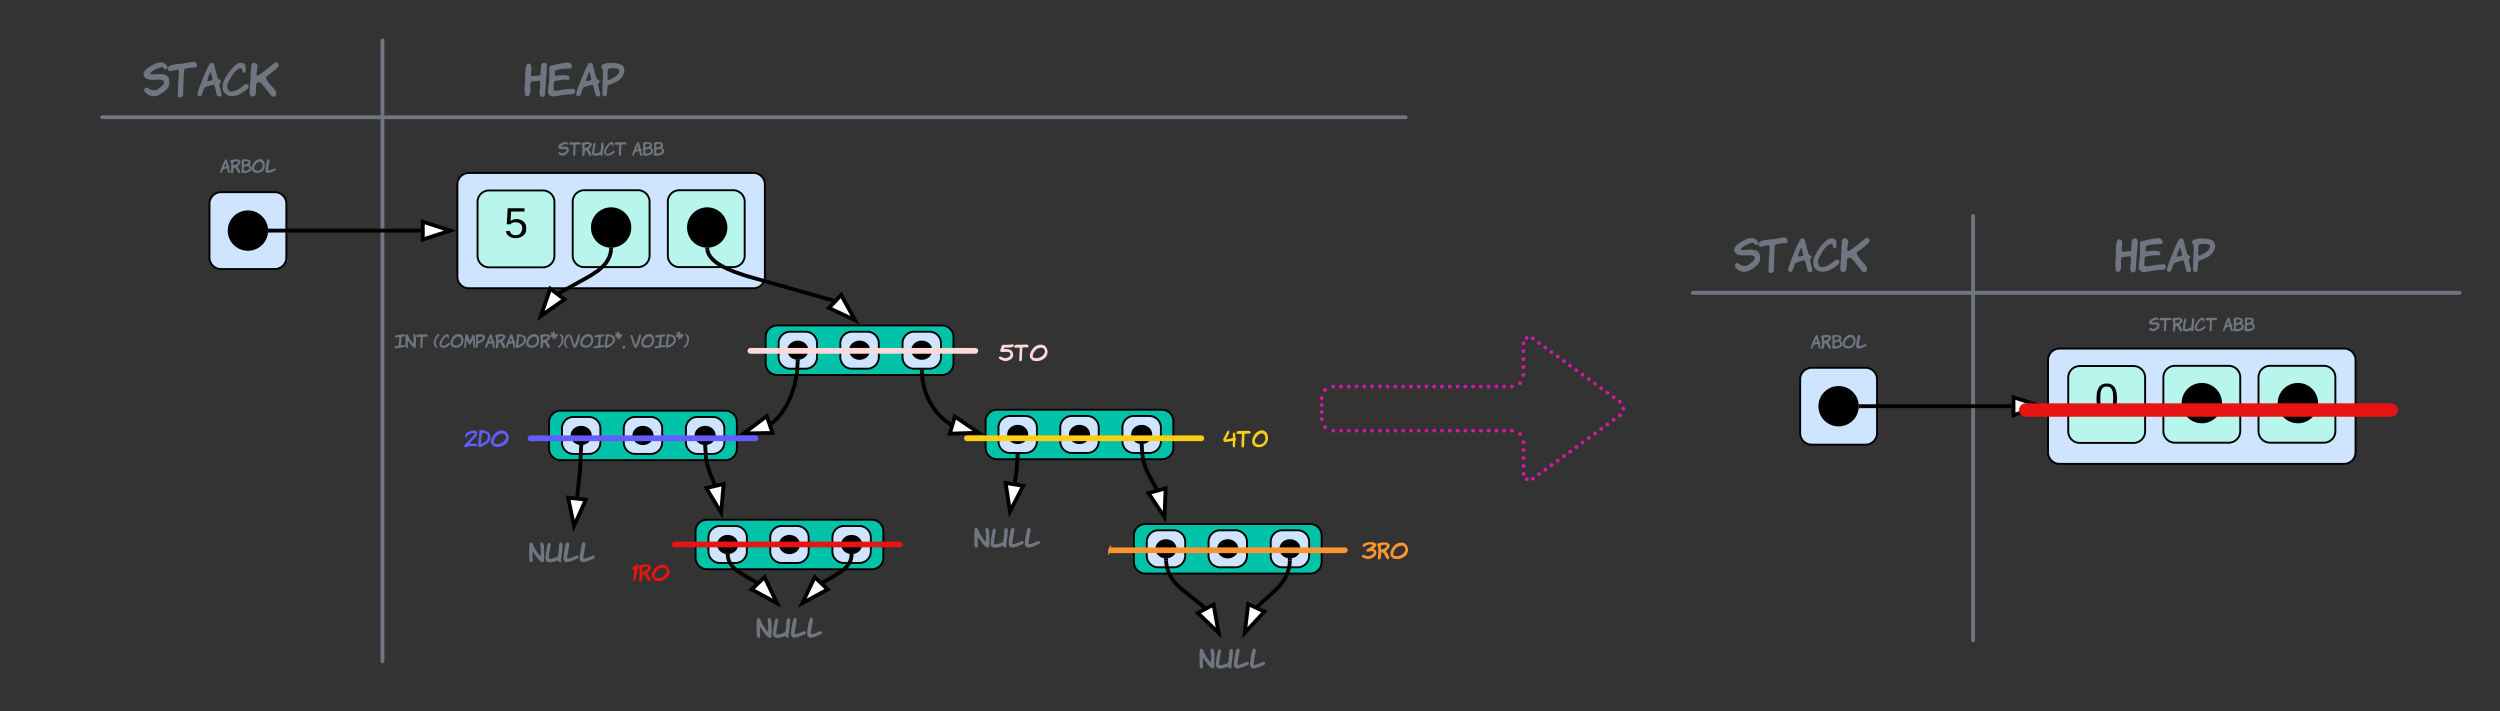 <svg xmlns="http://www.w3.org/2000/svg" xmlns:xlink="http://www.w3.org/1999/xlink" xmlns:lucid="lucid" width="1300.89" height="370.19"><rect width="100%" height="100%" fill="#333333" stroke="none"/><g transform="translate(-673.375 -87.163)" lucid:page-tab-id="0_0"><path d="M693.38 113.16a6 6 0 0 1 6-6h168a6 6 0 0 1 6 6v28a6 6 0 0 1-6 6h-168a6 6 0 0 1-6-6z" fill="none"/><use xlink:href="#a" transform="matrix(1,0,0,1,693.375,107.163) translate(54.633 30.244)"/><path d="M882.38 113.16a6 6 0 0 1 6-6h168a6 6 0 0 1 6 6v28a6 6 0 0 1-6 6h-168a6 6 0 0 1-6-6z" fill="none"/><use xlink:href="#b" transform="matrix(1,0,0,1,882.375,107.163) translate(63.8 30.244)"/><path d="M872.38 107.66a.5.5 0 0 1 .5.5v323.1a.5.5 0 0 1-.5.5.5.5 0 0 1-.5-.5v-323.1a.5.5 0 0 1 .5-.5z" stroke="#6f7681" fill="none"/><path d="M726.05 148.16a.5.5 0 0 1 .5-.5h678.25a.5.5 0 0 1 .5.5.5.5 0 0 1-.5.5H726.55a.5.5 0 0 1-.5-.5z" stroke="#6f7681" fill="none"/><path d="M782.38 193.16a6 6 0 0 1 6-6h28a6 6 0 0 1 6 6v28a6 6 0 0 1-6 6h-28a6 6 0 0 1-6-6z" stroke="#000" fill="#cfe4ff"/><path d="M812.38 207.16c0 5.53-4.48 10-10 10-5.53 0-10-4.47-10-10 0-5.52 4.47-10 10-10 5.52 0 10 4.48 10 10z" stroke="#000"/><path d="M742.38 164.16a6 6 0 0 1 6-6h108a6 6 0 0 1 6 6v18a6 6 0 0 1-6 6h-108a6 6 0 0 1-6-6z" fill="none"/><use xlink:href="#c" transform="matrix(1,0,0,1,742.375,158.163) translate(45.484 19.098)"/><path d="M911.38 183.16a6 6 0 0 1 6-6h148a6 6 0 0 1 6 6v48a6 6 0 0 1-6 6h-148a6 6 0 0 1-6-6z" stroke="#000" fill="#cfe4ff"/><path d="M921.87 192.27a6 6 0 0 1 6-6h28a6 6 0 0 1 6 6v28a6 6 0 0 1-6 6h-28a6 6 0 0 1-6-6z" stroke="#000" fill="#b8f5ed"/><use xlink:href="#d" transform="matrix(1,0,0,1,926.869,191.269) translate(8.827 19.653)"/><path d="M971.38 192.15a6 6 0 0 1 6-6h28a6 6 0 0 1 6 6v28a6 6 0 0 1-6 6h-28a6 6 0 0 1-6-6zM1020.88 192.15a6 6 0 0 1 6-6h28a6 6 0 0 1 6 6v28a6 6 0 0 1-6 6h-28a6 6 0 0 1-6-6z" stroke="#000" fill="#b8f5ed"/><path d="M1001.38 205.55c0 5.53-4.48 10-10 10-5.53 0-10-4.47-10-10 0-5.52 4.47-10 10-10 5.52 0 10 4.48 10 10zM1051.38 205.55c0 5.53-4.48 10-10 10-5.53 0-10-4.47-10-10 0-5.52 4.47-10 10-10 5.52 0 10 4.48 10 10z" stroke="#000"/><path d="M813.88 207.16h78.5" stroke="#000" stroke-width="2" stroke-linejoin="round" fill="none"/><path d="M813.9 208.16h-1.15l.13-1-.13-1h1.16z" stroke="#000" stroke-width=".05"/><path d="M907.64 207.16l-14.27 4.64v-9.27z" stroke="#000" stroke-width="2" fill="#fff"/><path d="M931.38 155.16a6 6 0 0 1 6-6h108a6 6 0 0 1 6 6v18a6 6 0 0 1-6 6h-108a6 6 0 0 1-6-6z" fill="none"/><use xlink:href="#e" transform="matrix(1,0,0,1,931.375,149.163) translate(32.471 19.098)"/><use xlink:href="#f" transform="matrix(1,0,0,1,931.375,149.163) translate(70.88 19.098)"/><path d="M991.3 217.06l-.04.73-.3 1.6-.52 1.5-.75 1.54-1.06 1.6-1.53 1.73-2.35 2.1-4.37 2.9-17 9.43" stroke="#000" stroke-width="2" stroke-linejoin="round" fill="none"/><path d="M992.3 217.15l-2-.13.08-1.1 1 .14 1-.13z" stroke="#000" stroke-width=".05"/><path d="M954.82 251.57l4.88-14.18 7.4 5.57z" stroke="#000" stroke-width="2" fill="#fff"/><path d="M1041.44 217.06l.07.38.1.45.14.44.16.45.2.46.25.47.3.5.34.5.42.56.52.57.63.63.8.7 1 .77 1.3.87 1.73 1 2.4 1.22 3.58 1.52 6 2.1 45.27 12.82 1.27.54" stroke="#000" stroke-width="2" stroke-linejoin="round" fill="none"/><path d="M1041.38 216.06l1-.13.03 1.12-2 .06-.03-1.17z" stroke="#000" stroke-width=".05"/><path d="M1118.3 253.8l-13.57-6.4 6.36-6.74z" stroke="#000" stroke-width="2" fill="#fff"/><path d="M847.3 260.16a6 6 0 0 1 6-6h203.08a6 6 0 0 1 6 6v7.25a6 6 0 0 1-6 6H853.3a6 6 0 0 1-6-6z" fill="none"/><use xlink:href="#g" transform="matrix(1,0,0,1,847.297,254.158) translate(31.293 14.098)"/><use xlink:href="#h" transform="matrix(1,0,0,1,847.297,254.158) translate(51.667 14.098)"/><use xlink:href="#i" transform="matrix(1,0,0,1,847.297,254.158) translate(154.102 14.098)"/><path d="M1071.8 262.52a6 6 0 0 1 6-6h85.72a6 6 0 0 1 6 6v13.76a6 6 0 0 1-6 6h-85.72a6 6 0 0 1-6-6z" stroke="#000" fill="#00c2a8"/><path d="M1078.52 265.78a6 6 0 0 1 6-6h8a6 6 0 0 1 6 6v7.25a6 6 0 0 1-6 6h-8a6 6 0 0 1-6-6z" stroke="#000" fill="#cfe4ff"/><path d="M1093.52 269.4c0 2.5-2.24 4.5-5 4.5s-5-2-5-4.5c0-2.48 2.24-4.5 5-4.5s5 2.02 5 4.5z" stroke="#000"/><path d="M1143.02 265.78a6 6 0 0 1 6-6h8a6 6 0 0 1 6 6v7.25a6 6 0 0 1-6 6h-8a6 6 0 0 1-6-6z" stroke="#000" fill="#cfe4ff"/><path d="M1158.02 269.4c0 2.5-2.24 4.5-5 4.5s-5-2-5-4.5c0-2.48 2.24-4.5 5-4.5s5 2.02 5 4.5z" stroke="#000"/><path d="M1110.66 265.78a6 6 0 0 1 6-6h8a6 6 0 0 1 6 6v7.25a6 6 0 0 1-6 6h-8a6 6 0 0 1-6-6z" stroke="#000" fill="#cfe4ff"/><path d="M1125.66 269.4c0 2.5-2.24 4.5-5 4.5s-5-2-5-4.5c0-2.48 2.24-4.5 5-4.5s5 2.02 5 4.5z" stroke="#000"/><path d="M959.1 306.87a6 6 0 0 1 6-6h85.7a6 6 0 0 1 6 6v13.75a6 6 0 0 1-6 6h-85.7a6 6 0 0 1-6-6z" stroke="#000" fill="#00c2a8"/><path d="M965.8 310.12a6 6 0 0 1 6-6h8a6 6 0 0 1 6 6v7.25a6 6 0 0 1-6 6h-8a6 6 0 0 1-6-6z" stroke="#000" fill="#cfe4ff"/><path d="M980.8 313.75c0 2.48-2.23 4.5-5 4.5-2.76 0-5-2.02-5-4.5 0-2.5 2.24-4.5 5-4.5 2.77 0 5 2 5 4.5z" stroke="#000"/><path d="M1030.3 310.12a6 6 0 0 1 6-6h8a6 6 0 0 1 6 6v7.25a6 6 0 0 1-6 6h-8a6 6 0 0 1-6-6z" stroke="#000" fill="#cfe4ff"/><path d="M1045.3 313.75c0 2.48-2.23 4.5-5 4.5-2.75 0-5-2.02-5-4.5 0-2.5 2.25-4.5 5-4.5 2.77 0 5 2 5 4.5z" stroke="#000"/><path d="M1017.95 310.12a6 6 0 0 0-6-6h-8a6 6 0 0 0-6 6v7.25a6 6 0 0 0 6 6h8a6 6 0 0 0 6-6z" stroke="#000" fill="#cfe4ff"/><path d="M1012.95 313.75c0 2.48-2.24 4.5-5 4.5-2.77 0-5-2.02-5-4.5 0-2.5 2.23-4.5 5-4.5 2.76 0 5 2 5 4.5z" stroke="#000"/><path d="M1186.23 306.37a6 6 0 0 1 6-6h85.7a6 6 0 0 1 6 6v13.75a6 6 0 0 1-6 6h-85.7a6 6 0 0 1-6-6z" stroke="#000" fill="#00c2a8"/><path d="M1192.94 309.62a6 6 0 0 1 6-6h8a6 6 0 0 1 6 6v7.25a6 6 0 0 1-6 6h-8a6 6 0 0 1-6-6z" stroke="#000" fill="#cfe4ff"/><path d="M1207.94 313.24c0 2.5-2.23 4.5-5 4.5-2.76 0-5-2-5-4.5 0-2.48 2.24-4.5 5-4.5 2.77 0 5 2.02 5 4.5z" stroke="#000"/><path d="M1257.45 309.62a6 6 0 0 1 6-6h8a6 6 0 0 1 6 6v7.25a6 6 0 0 1-6 6h-8a6 6 0 0 1-6-6z" stroke="#000" fill="#cfe4ff"/><path d="M1272.45 313.24c0 2.5-2.24 4.5-5 4.5s-5-2-5-4.5c0-2.48 2.24-4.5 5-4.5s5 2.02 5 4.5z" stroke="#000"/><path d="M1225.1 309.62a6 6 0 0 1 6-6h8a6 6 0 0 1 6 6v7.25a6 6 0 0 1-6 6h-8a6 6 0 0 1-6-6z" stroke="#000" fill="#cfe4ff"/><path d="M1240.1 313.24c0 2.5-2.25 4.5-5 4.5-2.77 0-5-2-5-4.5 0-2.48 2.23-4.5 5-4.5 2.75 0 5 2.02 5 4.5z" stroke="#000"/><path d="M1263.4 365.86a6 6 0 0 1 6-6h85.7a6 6 0 0 1 6 6v13.76a6 6 0 0 1-6 6h-85.7a6 6 0 0 1-6-6z" stroke="#000" fill="#00c2a8"/><path d="M1270.1 369.1a6 6 0 0 1 6-6h8a6 6 0 0 1 6 6v7.27a6 6 0 0 1-6 6h-8a6 6 0 0 1-6-6z" stroke="#000" fill="#cfe4ff"/><path d="M1285.1 372.74c0 2.48-2.23 4.5-5 4.5-2.75 0-5-2.02-5-4.5s2.25-4.5 5-4.5c2.77 0 5 2.02 5 4.5z" stroke="#000"/><path d="M1334.6 369.1a6 6 0 0 1 6-6h8a6 6 0 0 1 6 6v7.27a6 6 0 0 1-6 6h-8a6 6 0 0 1-6-6z" stroke="#000" fill="#cfe4ff"/><path d="M1349.6 372.74c0 2.48-2.22 4.5-5 4.5-2.75 0-5-2.02-5-4.5s2.25-4.5 5-4.5c2.78 0 5 2.02 5 4.5z" stroke="#000"/><path d="M1302.25 369.1a6 6 0 0 1 6-6h8a6 6 0 0 1 6 6v7.27a6 6 0 0 1-6 6h-8a6 6 0 0 1-6-6z" stroke="#000" fill="#cfe4ff"/><path d="M1317.25 372.74c0 2.48-2.24 4.5-5 4.5s-5-2.02-5-4.5 2.24-4.5 5-4.5 5 2.02 5 4.5z" stroke="#000"/><path d="M1035.3 363.6a6 6 0 0 1 6-6h85.72a6 6 0 0 1 6 6v13.77a6 6 0 0 1-6 6h-85.7a6 6 0 0 1-6-6z" stroke="#000" fill="#00c2a8"/><path d="M1042.02 366.87a6 6 0 0 1 6-6h8a6 6 0 0 1 6 6v7.25a6 6 0 0 1-6 6h-8a6 6 0 0 1-6-6z" stroke="#000" fill="#cfe4ff"/><path d="M1057.02 370.5c0 2.48-2.24 4.5-5 4.5s-5-2.02-5-4.5c0-2.5 2.24-4.5 5-4.5s5 2 5 4.5z" stroke="#000"/><path d="M1106.53 366.87a6 6 0 0 1 6-6h8a6 6 0 0 1 6 6v7.25a6 6 0 0 1-6 6h-8a6 6 0 0 1-6-6z" stroke="#000" fill="#cfe4ff"/><path d="M1121.53 370.5c0 2.48-2.24 4.5-5 4.5s-5-2.02-5-4.5c0-2.5 2.24-4.5 5-4.5s5 2 5 4.5z" stroke="#000"/><path d="M1074.17 366.87a6 6 0 0 1 6-6h8a6 6 0 0 1 6 6v7.25a6 6 0 0 1-6 6h-8a6 6 0 0 1-6-6z" stroke="#000" fill="#cfe4ff"/><path d="M1089.17 370.5c0 2.48-2.24 4.5-5 4.5-2.77 0-5-2.02-5-4.5 0-2.5 2.23-4.5 5-4.5 2.76 0 5 2 5 4.5z" stroke="#000"/><path d="M1088.45 275.4l-.37 5.82-1.22 6.36-1.84 5.62-2.26 4.75-2.52 3.93-2.68 3.2-2.8 2.57-.28.2" stroke="#000" stroke-width="2" stroke-linejoin="round" fill="none"/><path d="M1088.48 274.4l1.05-.14-.08 1.23-2-.13.08-1.24z" stroke="#000" stroke-width=".05"/><path d="M1060.37 312.7l12-9 3 8.76z" stroke="#000" stroke-width="2" fill="#fff"/><path d="M1040.37 319.74l.32 5.34.9 4.58 1.52 4.48 2.1 5.13" stroke="#000" stroke-width="2" stroke-linejoin="round" fill="none"/><path d="M1040.27 318.75l1.03-.15.07 1.1-2 .13-.08-1.37z" stroke="#000" stroke-width=".05"/><path d="M1048.62 353.96l-7.73-12.85 9.02-2.08z" stroke="#000" stroke-width="2" fill="#fff"/><path d="M1267.5 319.24l.25 4.13.7 3.92 1.1 3.42 1.66 3.67 4.08 7.4" stroke="#000" stroke-width="2" stroke-linejoin="round" fill="none"/><path d="M1267.4 318.25l1.04-.15.07 1.1-2 .13-.07-1.37z" stroke="#000" stroke-width=".05"/><path d="M1279.3 356.24l-8.3-12.5 8.94-2.5z" stroke="#000" stroke-width="2" fill="#fff"/><path d="M1294.6 425.35a6 6 0 0 1 6-6h28a6 6 0 0 1 6 6v6a6 6 0 0 1-6 6h-28a6 6 0 0 1-6-6z" fill="none"/><use xlink:href="#j" transform="matrix(1,0,0,1,1294.614,419.354) translate(2.713 15.72)"/><path d="M1064.17 409.37a6 6 0 0 1 6-6h28a6 6 0 0 1 6 6v6a6 6 0 0 1-6 6h-28a6 6 0 0 1-6-6z" fill="none"/><use xlink:href="#j" transform="matrix(1,0,0,1,1064.166,403.373) translate(2.713 15.72)"/><path d="M1177.45 362.5a6 6 0 0 1 6-6h28a6 6 0 0 1 6 6v6a6 6 0 0 1-6 6h-28a6 6 0 0 1-6-6z" fill="none"/><use xlink:href="#j" transform="matrix(1,0,0,1,1177.451,356.488) translate(2.713 15.72)"/><path d="M945.8 370.04a6 6 0 0 1 6-6h28a6 6 0 0 1 6 6v6a6 6 0 0 1-6 6h-28a6 6 0 0 1-6-6z" fill="none"/><use xlink:href="#j" transform="matrix(1,0,0,1,945.803,364.042) translate(2.713 15.72)"/><path d="M975.75 319.74l-.6 12.72-1.43 13.2" stroke="#000" stroke-width="2" stroke-linejoin="round" fill="none"/><path d="M975.77 318.75l1.04-.15-.05 1.22-2-.1.07-1.25z" stroke="#000" stroke-width=".05"/><path d="M972.08 360.82L969 346.14l9.22 1z" stroke="#000" stroke-width="2" fill="#fff"/><path d="M1202.88 324.37l-.56 8.27-.92 5.6" stroke="#000" stroke-width="2" stroke-linejoin="round" fill="none"/><path d="M1203.87 324.46l-2-.13.07-.96h2z" stroke="#000" stroke-width=".05"/><path d="M1198.92 353.3l-2.25-14.83 9.14 1.5z" stroke="#000" stroke-width="2" fill="#fff"/><path d="M1280.17 378.74l.08 1.5.4 2.2.63 2.03.88 1.96 1.2 2 1.68 2.15 2.64 2.64 12.97 10.5" stroke="#000" stroke-width="2" stroke-linejoin="round" fill="none"/><path d="M1280.07 377.74l1.03-.15.07 1.1-2 .12-.08-1.37z" stroke="#000" stroke-width=".05"/><path d="M1307.5 416.5l-10.82-10.38 8.17-4.38z" stroke="#000" stroke-width="2" fill="#fff"/><path d="M1344.56 378.74l-.1 1.87-.46 2.48-.7 2.25-.96 2.16-1.32 2.18-1.92 2.46-3.55 3.52-8.28 7.47" stroke="#000" stroke-width="2" stroke-linejoin="round" fill="none"/><path d="M1344.58 377.74l1.04-.15-.07 1.22-2-.12.08-1.24z" stroke="#000" stroke-width=".05"/><path d="M1321.1 416.42l1.8-14.9 8.42 3.9z" stroke="#000" stroke-width="2" fill="#fff"/><path d="M1052.1 376.5l.08.74.43 1.57.76 1.56 1.22 1.67 2.12 2 5.24 3.34 5.95 3.34" stroke="#000" stroke-width="2" stroke-linejoin="round" fill="none"/><path d="M1052 375.5l1-.15.1 1.08-1.98.17-.13-1.4z" stroke="#000" stroke-width=".05"/><path d="M1077.67 401.02l-13.18-7.15 6.72-6.38z" stroke="#000" stroke-width="2" fill="#fff"/><path d="M1116.44 376.5l-.06.74-.44 1.57-.75 1.56-1.22 1.67-2.13 2-5.24 3.34-5.94 3.34" stroke="#000" stroke-width="2" stroke-linejoin="round" fill="none"/><path d="M1116.5 375.5l1.05-.15-.1 1.25-2-.17.1-1.2z" stroke="#000" stroke-width=".05"/><path d="M1090.88 401.02l6.45-13.53 6.73 6.37z" stroke="#000" stroke-width="2" fill="#fff"/><path d="M1153.1 280.53l.33 4.48 1.15 5.13 1.84 4.72 2.44 4.27 2.97 3.78 3.44 3.24 2.93 2.03" stroke="#000" stroke-width="2" stroke-linejoin="round" fill="none"/><path d="M1154.1 280.48l-2 .15-.08-1.1h2z" stroke="#000" stroke-width=".05"/><path d="M1182.62 312.35l-15 .48 2.6-8.9z" stroke="#000" stroke-width="2" fill="#fff"/><path d="M1023.77 370.5a.75.75 0 0 1 .75-.76h117a.75.75 0 0 1 .75.75.75.75 0 0 1-.75.74h-117a.75.75 0 0 1-.75-.75z" stroke="#e81313" stroke-width="1.5" fill="none"/><path d="M1250.75 373.5a.75.75 0 0 1 .75-.76h121.6a.75.75 0 0 1 .76.75.75.75 0 0 1-.75.74h-121.6a.75.75 0 0 1-.75-.75z" stroke="#fc9432" stroke-width="1.5" fill="none"/><path d="M948.7 315.22a.75.75 0 0 1 .75-.75h117a.75.75 0 0 1 .75.75.75.75 0 0 1-.75.75h-117a.75.75 0 0 1-.75-.75z" stroke="#635dff" stroke-width="1.5" fill="none"/><path d="M1175.84 315.22a.75.75 0 0 1 .75-.75h121.9a.75.75 0 0 1 .75.75.75.75 0 0 1-.75.75h-121.9a.75.75 0 0 1-.76-.75z" stroke="#fcce14" stroke-width="1.5" fill="none"/><path d="M1063.13 269.72a.75.75 0 0 1 .74-.75h117a.75.75 0 0 1 .76.75.75.75 0 0 1-.76.75h-117a.75.75 0 0 1-.74-.75z" stroke="#ffd9d9" stroke-width="1.5" fill="none"/><path d="M907.08 310.7a6 6 0 0 1 6-6h26.72a6 6 0 0 1 6 6v7a6 6 0 0 1-6 6h-26.72a6 6 0 0 1-6-6z" fill="none"/><use xlink:href="#k" transform="matrix(1,0,0,1,907.079,304.692) translate(7.761 15.122)"/><path d="M992.65 380.5a6 6 0 0 1 6-6h26.73a6 6 0 0 1 6 6v7a6 6 0 0 1-6 6h-26.73a6 6 0 0 1-6-6z" fill="none"/><use xlink:href="#l" transform="matrix(1,0,0,1,992.651,374.488) translate(9.672 15.122)"/><path d="M1374.6 369.03a6 6 0 0 1 6-6h26.74a6 6 0 0 1 6 6v7a6 6 0 0 1-6 6h-26.73a6 6 0 0 1-6-6z" fill="none"/><use xlink:href="#m" transform="matrix(1,0,0,1,1374.614,363.034) translate(7.278 15.122)"/><path d="M1302.25 310.9a6 6 0 0 1 6-6h26.72a6 6 0 0 1 6 6v7.02a6 6 0 0 1-6 6h-26.72a6 6 0 0 1-6-6z" fill="none"/><use xlink:href="#n" transform="matrix(1,0,0,1,1302.25,304.908) translate(7.6 15.122)"/><path d="M1186.36 266.02a6 6 0 0 1 6-6h26.73a6 6 0 0 1 6 6v7a6 6 0 0 1-6 6h-26.74a6 6 0 0 1-6-6z" fill="none"/><use xlink:href="#o" transform="matrix(1,0,0,1,1186.363,260.024) translate(6.611 15.122)"/><path d="M1361.1 294.3a6 6 0 0 1 6-6h93a6 6 0 0 0 6-6v-16.52a3.06 3.06 0 0 1 4.86-2.47l45.3 32.95a4.36 4.36 0 0 1 0 7.06l-45.3 32.95a3.06 3.06 0 0 1-4.85-2.47v-16.53a6 6 0 0 0-6-6h-93a6 6 0 0 1-6-6z" fill-opacity="0"/><path d="M1362.1 294.3c0 .55-.44 1-1 1-.54 0-1-.45-1-1s.46-1 1-1c.56 0 1 .45 1 1zm1.76-4.24c0 .55-.44 1-1 1-.55 0-1-.45-1-1s.45-1 1-1c.56 0 1 .45 1 1zm4.25-1.76c0 .55-.44 1-1 1-.54 0-1-.45-1-1s.46-1 1-1c.56 0 1 .45 1 1zm4.05 0c0 .55-.45 1-1 1s-1-.45-1-1 .45-1 1-1 1 .45 1 1zm4.04 0c0 .55-.45 1-1 1-.56 0-1-.45-1-1s.44-1 1-1c.55 0 1 .45 1 1zm4.04 0c0 .55-.45 1-1 1-.56 0-1-.45-1-1s.44-1 1-1c.55 0 1 .45 1 1zm4.04 0c0 .55-.45 1-1 1s-1-.45-1-1 .45-1 1-1 1 .45 1 1zm4.04 0c0 .55-.44 1-1 1-.55 0-1-.45-1-1s.45-1 1-1c.56 0 1 .45 1 1zm4.05 0c0 .55-.45 1-1 1s-1-.45-1-1 .45-1 1-1 1 .45 1 1zm4.04 0c0 .55-.44 1-1 1-.54 0-1-.45-1-1s.46-1 1-1c.56 0 1 .45 1 1zm4.05 0c0 .55-.44 1-1 1-.55 0-1-.45-1-1s.45-1 1-1c.56 0 1 .45 1 1zm4.05 0c0 .55-.45 1-1 1s-1-.45-1-1 .45-1 1-1 1 .45 1 1zm4.04 0c0 .55-.45 1-1 1s-1-.45-1-1 .45-1 1-1 1 .45 1 1zm4.05 0c0 .55-.46 1-1 1-.57 0-1-.45-1-1s.43-1 1-1c.54 0 1 .45 1 1zm4.03 0c0 .55-.45 1-1 1s-1-.45-1-1 .45-1 1-1 1 .45 1 1zm4.04 0c0 .55-.45 1-1 1s-1-.45-1-1 .45-1 1-1 1 .45 1 1zm4.05 0c0 .55-.45 1-1 1-.56 0-1-.45-1-1s.44-1 1-1c.55 0 1 .45 1 1zm4.04 0c0 .55-.45 1-1 1s-1-.45-1-1 .45-1 1-1 1 .45 1 1zm4.04 0c0 .55-.44 1-1 1-.55 0-1-.45-1-1s.45-1 1-1c.56 0 1 .45 1 1zm4.05 0c0 .55-.45 1-1 1-.56 0-1-.45-1-1s.44-1 1-1c.55 0 1 .45 1 1zm4.04 0c0 .55-.46 1-1 1-.56 0-1-.45-1-1s.44-1 1-1c.54 0 1 .45 1 1zm4.03 0c0 .55-.45 1-1 1s-1-.45-1-1 .45-1 1-1 1 .45 1 1zm4.05 0c0 .55-.45 1-1 1-.56 0-1-.45-1-1s.44-1 1-1c.55 0 1 .45 1 1zm4.04 0c0 .55-.45 1-1 1s-1-.45-1-1 .45-1 1-1 1 .45 1 1zm4.04 0c0 .55-.44 1-1 1-.55 0-1-.45-1-1s.45-1 1-1c.56 0 1 .45 1 1zm4.05 0c0 .55-.44 1-1 1-.54 0-1-.45-1-1s.46-1 1-1c.56 0 1 .45 1 1zm4.25-1.76c0 .56-.45 1-1 1s-1-.44-1-1c0-.55.45-1 1-1s1 .45 1 1zm1.76-4.24c0 .55-.44 1-1 1-.54 0-1-.45-1-1s.46-1 1-1c.56 0 1 .45 1 1zm0-4.13c0 .55-.44 1-1 1-.54 0-1-.45-1-1s.46-1 1-1c.56 0 1 .45 1 1zm0-4.13c0 .55-.44 1-1 1-.54 0-1-.45-1-1s.46-1 1-1c.56 0 1 .45 1 1zm0-4.13c0 .56-.44 1-1 1-.54 0-1-.44-1-1 0-.54.46-1 1-1 .56 0 1 .46 1 1zm0-4.12c0 .55-.44 1-1 1-.54 0-1-.45-1-1 0-.56.46-1 1-1 .56 0 1 .44 1 1zm1.68-2.73c0 .56-.45 1-1 1-.56 0-1-.44-1-1 0-.55.44-1 1-1 .55 0 1 .45 1 1zm3.18.25c0 .56-.45 1-1 1s-1-.44-1-1c0-.55.45-1 1-1s1 .45 1 1zm3.23 2.36c0 .55-.45 1-1 1-.56 0-1-.45-1-1s.44-1 1-1c.55 0 1 .45 1 1zm3.23 2.35c0 .56-.45 1-1 1s-1-.44-1-1c0-.54.45-1 1-1s1 .46 1 1zm3.24 2.36c0 .56-.45 1-1 1-.56 0-1-.44-1-1 0-.55.44-1 1-1 .55 0 1 .45 1 1zm3.23 2.36c0 .55-.45 1-1 1s-1-.45-1-1c0-.56.45-1 1-1s1 .44 1 1zm3.24 2.35c0 .55-.45 1-1 1-.56 0-1-.45-1-1s.44-1 1-1c.55 0 1 .45 1 1zm3.23 2.35c0 .56-.45 1-1 1s-1-.44-1-1c0-.55.45-1 1-1s1 .45 1 1zm3.24 2.36c0 .55-.44 1-1 1-.54 0-1-.45-1-1 0-.56.46-1 1-1 .56 0 1 .44 1 1zm3.24 2.35c0 .55-.44 1-1 1-.55 0-1-.45-1-1s.45-1 1-1c.56 0 1 .45 1 1zm3.24 2.35c0 .56-.45 1-1 1s-1-.44-1-1c0-.55.45-1 1-1s1 .45 1 1zm3.23 2.35c0 .56-.43 1-1 1-.54 0-1-.44-1-1 0-.55.46-1 1-1 .57 0 1 .45 1 1zm3.25 2.36c0 .54-.45 1-1 1s-1-.46-1-1c0-.56.45-1 1-1s1 .44 1 1zm3.23 2.34c0 .55-.44 1-1 1-.55 0-1-.45-1-1s.45-1 1-1c.56 0 1 .45 1 1zm3.24 2.35c0 .55-.45 1-1 1s-1-.45-1-1c0-.56.45-1 1-1s1 .44 1 1zm3.24 2.35c0 .55-.45 1-1 1-.56 0-1-.45-1-1 0-.56.44-1 1-1 .55 0 1 .44 1 1zm1.8 3.53c0 .55-.46 1-1 1-.56 0-1-.45-1-1 0-.56.44-1 1-1 .54 0 1 .44 1 1zm-1.8 3.53c0 .56-.45 1-1 1-.56 0-1-.44-1-1 0-.55.44-1 1-1 .55 0 1 .45 1 1zm-3.24 2.36c0 .55-.45 1-1 1s-1-.45-1-1 .45-1 1-1 1 .45 1 1zm-3.24 2.35c0 .56-.44 1-1 1-.55 0-1-.44-1-1 0-.54.45-1 1-1 .56 0 1 .46 1 1zm-3.23 2.36c0 .56-.45 1-1 1s-1-.44-1-1c0-.55.45-1 1-1s1 .45 1 1zm-3.24 2.36c0 .55-.43 1-1 1-.54 0-1-.45-1-1 0-.56.46-1 1-1 .57 0 1 .44 1 1zm-3.22 2.35c0 .55-.45 1-1 1s-1-.45-1-1 .45-1 1-1 1 .45 1 1zm-3.24 2.35c0 .56-.44 1-1 1-.55 0-1-.44-1-1 0-.55.45-1 1-1 .56 0 1 .45 1 1zm-3.23 2.36c0 .55-.44 1-1 1-.54 0-1-.45-1-1 0-.56.46-1 1-1 .56 0 1 .44 1 1zm-3.23 2.35c0 .55-.45 1-1 1s-1-.45-1-1 .45-1 1-1 1 .45 1 1zm-3.23 2.35c0 .56-.45 1-1 1-.56 0-1-.44-1-1 0-.55.44-1 1-1 .55 0 1 .45 1 1zm-3.24 2.35c0 .56-.45 1-1 1s-1-.44-1-1c0-.55.45-1 1-1s1 .45 1 1zm-3.23 2.36c0 .54-.45 1-1 1-.56 0-1-.46-1-1 0-.56.44-1 1-1 .55 0 1 .44 1 1zm-3.24 2.34c0 .55-.45 1-1 1s-1-.45-1-1 .45-1 1-1 1 .45 1 1zm-3.24 2.35c0 .55-.45 1-1 1-.56 0-1-.45-1-1 0-.56.44-1 1-1 .55 0 1 .44 1 1zm-3.24 2.35c0 .55-.45 1-1 1s-1-.45-1-1c0-.56.45-1 1-1s1 .44 1 1zm-3.18.25c0 .55-.45 1-1 1-.56 0-1-.45-1-1s.44-1 1-1c.55 0 1 .45 1 1zm-1.67-2.72c0 .55-.44 1-1 1-.54 0-1-.45-1-1 0-.56.46-1 1-1 .56 0 1 .44 1 1zm0-4.13c0 .55-.44 1-1 1-.54 0-1-.45-1-1 0-.56.46-1 1-1 .56 0 1 .44 1 1zm0-4.14c0 .57-.44 1-1 1-.54 0-1-.43-1-1 0-.54.46-1 1-1 .56 0 1 .46 1 1zm0-4.12c0 .55-.44 1-1 1-.54 0-1-.45-1-1s.46-1 1-1c.56 0 1 .45 1 1zm0-4.13c0 .55-.44 1-1 1-.54 0-1-.45-1-1s.46-1 1-1c.56 0 1 .45 1 1zm-1.75-4.24c0 .56-.45 1-1 1s-1-.44-1-1c0-.54.45-1 1-1s1 .46 1 1zm-4.24-1.75c0 .55-.44 1-1 1-.54 0-1-.45-1-1s.46-1 1-1c.56 0 1 .45 1 1zm-4.04 0c0 .55-.44 1-1 1-.55 0-1-.45-1-1s.45-1 1-1c.56 0 1 .45 1 1zm-4.04 0c0 .55-.45 1-1 1s-1-.45-1-1 .45-1 1-1 1 .45 1 1zm-4.04 0c0 .55-.45 1-1 1-.56 0-1-.45-1-1s.44-1 1-1c.55 0 1 .45 1 1zm-4.05 0c0 .55-.45 1-1 1s-1-.45-1-1 .45-1 1-1 1 .45 1 1zm-4.04 0c0 .55-.46 1-1 1-.56 0-1-.45-1-1s.44-1 1-1c.54 0 1 .45 1 1zm-4.05 0c0 .55-.45 1-1 1-.56 0-1-.45-1-1s.44-1 1-1c.55 0 1 .45 1 1zm-4.05 0c0 .55-.44 1-1 1-.55 0-1-.45-1-1s.45-1 1-1c.56 0 1 .45 1 1zm-4.04 0c0 .55-.45 1-1 1s-1-.45-1-1 .45-1 1-1 1 .45 1 1zm-4.04 0c0 .55-.45 1-1 1-.56 0-1-.45-1-1s.44-1 1-1c.55 0 1 .45 1 1zm-4.05 0c0 .55-.45 1-1 1s-1-.45-1-1 .45-1 1-1 1 .45 1 1zm-4.04 0c0 .55-.45 1-1 1s-1-.45-1-1 .45-1 1-1 1 .45 1 1zm-4.05 0c0 .55-.44 1-1 1-.55 0-1-.45-1-1s.45-1 1-1c.56 0 1 .45 1 1zm-4.04 0c0 .55-.45 1-1 1s-1-.45-1-1 .45-1 1-1 1 .45 1 1zm-4.04 0c0 .55-.45 1-1 1s-1-.45-1-1 .45-1 1-1 1 .45 1 1zm-4.05 0c0 .55-.44 1-1 1-.55 0-1-.45-1-1s.45-1 1-1c.56 0 1 .45 1 1zm-4.04 0c0 .55-.44 1-1 1-.54 0-1-.45-1-1s.46-1 1-1c.56 0 1 .45 1 1zm-4.03 0c0 .55-.45 1-1 1s-1-.45-1-1 .45-1 1-1 1 .45 1 1zm-4.05 0c0 .55-.44 1-1 1-.55 0-1-.45-1-1s.45-1 1-1c.56 0 1 .45 1 1zm-4.04 0c0 .55-.45 1-1 1s-1-.45-1-1 .45-1 1-1 1 .45 1 1zm-4.04 0c0 .55-.45 1-1 1-.56 0-1-.45-1-1s.44-1 1-1c.55 0 1 .45 1 1zm-4.05 0c0 .55-.45 1-1 1-.56 0-1-.45-1-1s.44-1 1-1c.55 0 1 .45 1 1zm-4.05 0c0 .55-.45 1-1 1s-1-.45-1-1 .45-1 1-1 1 .45 1 1zm-4.04 0c0 .55-.44 1-1 1-.54 0-1-.45-1-1s.46-1 1-1c.56 0 1 .45 1 1zm-4.24-1.76c0 .55-.44 1-1 1-.55 0-1-.45-1-1 0-.56.45-1 1-1 .56 0 1 .44 1 1zm-1.75-4.25c0 .55-.44 1-1 1-.54 0-1-.45-1-1s.46-1 1-1c.56 0 1 .45 1 1zm0-3.65c0 .55-.44 1-1 1-.54 0-1-.45-1-1s.46-1 1-1c.56 0 1 .45 1 1zm0-3.65c0 .55-.44 1-1 1-.54 0-1-.45-1-1s.46-1 1-1c.56 0 1 .45 1 1z" fill="#d916a8"/><path d="M1521.1 204.53a6 6 0 0 1 6-6h168a6 6 0 0 1 6 6v28a6 6 0 0 1-6 6h-168a6 6 0 0 1-6-6z" fill="none"/><use xlink:href="#a" transform="matrix(1,0,0,1,1521.107,198.535) translate(54.633 30.244)"/><path d="M1710.1 204.53a6 6 0 0 1 6-6h168a6 6 0 0 1 6 6v28a6 6 0 0 1-6 6h-168a6 6 0 0 1-6-6z" fill="none"/><use xlink:href="#b" transform="matrix(1,0,0,1,1710.107,198.535) translate(63.8 30.244)"/><path d="M1700.1 199.03a.5.5 0 0 1 .5.5v220.84a.5.5 0 0 1-.5.5.5.5 0 0 1-.5-.5V199.53a.5.5 0 0 1 .5-.5z" stroke="#6f7681" fill="none"/><path d="M1553.8 239.53a.5.5 0 0 1 .5-.5h398.96a.5.5 0 0 1 .5.5.5.5 0 0 1-.5.5H1554.3a.5.5 0 0 1-.5-.5z" stroke="#6f7681" fill="none"/><path d="M1610.1 284.54a6 6 0 0 1 6-6h28a6 6 0 0 1 6 6v28a6 6 0 0 1-6 6h-28a6 6 0 0 1-6-6z" stroke="#000" fill="#cfe4ff"/><path d="M1640.1 298.54c0 5.52-4.47 10-10 10-5.52 0-10-4.48-10-10 0-5.53 4.48-10 10-10 5.53 0 10 4.47 10 10z" stroke="#000"/><path d="M1570.1 255.53a6 6 0 0 1 6-6h108a6 6 0 0 1 6 6v18a6 6 0 0 1-6 6h-108a6 6 0 0 1-6-6z" fill="none"/><use xlink:href="#c" transform="matrix(1,0,0,1,1570.107,249.535) translate(45.484 19.098)"/><path d="M1739.1 274.54a6 6 0 0 1 6-6h148a6 6 0 0 1 6 6v48a6 6 0 0 1-6 6h-148a6 6 0 0 1-6-6z" stroke="#000" fill="#cfe4ff"/><path d="M1749.6 283.64a6 6 0 0 1 6-6h28a6 6 0 0 1 6 6v28a6 6 0 0 1-6 6h-28a6 6 0 0 1-6-6z" stroke="#000" fill="#b8f5ed"/><use xlink:href="#p" transform="matrix(1,0,0,1,1754.6,282.642) translate(8.827 19.653)"/><path d="M1799.1 283.52a6 6 0 0 1 6-6h28a6 6 0 0 1 6 6v28a6 6 0 0 1-6 6h-28a6 6 0 0 1-6-6zM1848.6 283.52a6 6 0 0 1 6-6h28a6 6 0 0 1 6 6v28a6 6 0 0 1-6 6h-28a6 6 0 0 1-6-6z" stroke="#000" fill="#b8f5ed"/><path d="M1829.1 296.93c0 5.52-4.47 10-10 10-5.52 0-10-4.48-10-10 0-5.53 4.48-10 10-10 5.53 0 10 4.47 10 10zM1879.1 296.93c0 5.52-4.47 10-10 10-5.52 0-10-4.48-10-10 0-5.53 4.48-10 10-10 5.53 0 10 4.47 10 10z" stroke="#000"/><path d="M1641.6 298.54h78.5" stroke="#000" stroke-width="2" stroke-linejoin="round" fill="none"/><path d="M1641.64 299.54h-1.16l.13-1-.12-1h1.16z" stroke="#000" stroke-width=".05"/><path d="M1735.37 298.54l-14.26 4.63v-9.27z" stroke="#000" stroke-width="2" fill="#fff"/><path d="M1759.1 246.53a6 6 0 0 1 6-6h108a6 6 0 0 1 6 6v18a6 6 0 0 1-6 6h-108a6 6 0 0 1-6-6z" fill="none"/><g><use xlink:href="#e" transform="matrix(1,0,0,1,1759.107,240.535) translate(32.471 19.098)"/><use xlink:href="#f" transform="matrix(1,0,0,1,1759.107,240.535) translate(70.88 19.098)"/></g><path d="M1725.75 300.54a1.75 1.75 0 0 1 1.75-1.75h190.1a1.75 1.75 0 0 1 1.76 1.74 1.75 1.75 0 0 1-1.75 1.75h-190.1a1.75 1.75 0 0 1-1.75-1.76z" stroke="#e81313" stroke-width="3.5" fill="none"/><defs><path fill="#6f7681" d="M371-533c189 0 256 55 239 237-9 91-67 138-157 205C374-33 301-7 236-7 155-7 13-82 18-160c3-44 62-73 96-38 43 44 152 73 218 29 77-51 166-125 156-169 2-44-67-63-119-62-47 1-108 1-155 3C87-393 13-429 1-531c11-87 101-150 165-187 90-52 160-96 290-87 34 2 118 78 115 115-3 35-23 38-55 45-15 4-26-4-33-24-37-64-116-1-164 12-41 11-154 77-154 113 0 15 14 22 41 22 45 0 127-11 165-11" id="q"/><path fill="#6f7681" d="M382-556c-3 158-18 304-18 470 0 31 6 72-21 86-20 35-87 21-104-6-1-188 14-367 23-549 1-24 13-80-17-80-77 0-131 31-210 31-15-10-43-18-33-45 0-82 83-94 148-109 103-23 215-12 315-40 43-12 91-17 142-23 62-8 95 53 77 116-8 28-47 14-75 18-68 9-134 10-195 30-32 11-31 60-32 101" id="r"/><path fill="#6f7681" d="M103-24C79 10-2-14 8-59c42-186 129-353 193-524 23-62 63-135 99-197 39-38 106-10 109 47 27 100 51 209 81 307 8 25 72 24 72 63 0 44-26 46-37 75 12 83 46 156 55 243 7 63-106 47-114 11-13-58-36-170-57-231-3-4-7-8-9-14-69 4-134 40-198 52-53 21-53 108-81 160-4 16-8 29-18 43zm215-551c-16 18-92 195-73 208 46 2 100-12 123-31-5-30-32-162-38-171-2-3-6-5-12-6" id="s"/><path fill="#6f7681" d="M521-275c40-33 108-24 108 34 0 49-75 103-210 183-80 47-247 72-323 10-66-54-95-101-82-218 12-106 41-136 91-224 55-96 145-209 240-278 32-23 68-33 107-33 86 2 108 61 107 158 0 55-15 82-44 82-55 1-25-116-79-110-132 15-229 223-291 334-48 86-31 226 81 218 122-9 217-92 295-156" id="t"/><path fill="#6f7681" d="M583 1c26 5 52-17 51-41 24-60-22-103-43-144-74-69-132-138-184-228-37-64 44-88 81-120 65-56 138-104 195-168 35-39 5-108-40-113-66 17-104 68-150 105-81 65-158 127-245 187-18 12-48 33-70 13-6-6-8-14-7-23 3-63 18-122 28-181-3-53-39-88-92-91-82 12-51 140-71 216 1 133-13 257-20 381-3 58-27 167 27 193 35 29 78-2 98-20 30-59 16-164 24-251 3-31 38-61 73-59 78 41 118 121 174 184 38 44 71 96 112 139 15 15 32 34 59 21" id="u"/><g id="a"><use transform="matrix(0.022,0,0,0.022,0,0)" xlink:href="#q"/><use transform="matrix(0.022,0,0,0.022,12.667,0)" xlink:href="#r"/><use transform="matrix(0.022,0,0,0.022,27.911,0)" xlink:href="#s"/><use transform="matrix(0.022,0,0,0.022,40.956,0)" xlink:href="#t"/><use transform="matrix(0.022,0,0,0.022,55.044,0)" xlink:href="#u"/></g><path fill="#6f7681" d="M107-780c100 15 51 176 51 272 0 29 23 25 56 24 33-11 175 4 171-42 9-67 4-153 14-224 12-14 39-57 70-50 51 0 74 34 69 103L490-47c-6 28-25 57-57 56-118-5-54-182-54-299 0-34 3-75-15-85-65 6-127 12-191 19-52 29-23 162-29 239C135-7 87 19 22-30 10-48 7-67 13-88c-16-100 8-215 8-322 0-127-9-364 86-370" id="v"/><path fill="#6f7681" d="M330-158c82-22 193-18 286-31 38 11 58 81 24 113-25 24-71 25-116 25-135 0-238 34-358 47C61 7 4-52 15-159c12-113 37-213 32-340-2-59 2-121-2-178-2-44 35-62 81-61 104-31 222-52 345-64 68-7 103 34 111 94 2 12-3 22-9 31-33 14-62 15-103 16-100 2-196 10-270 40h-8c-18 23-11 79-15 106-1 13 5 22 16 25 82-10 176-25 264-12 44 7 78 26 71 72-7 49-76 30-125 30-78 0-138 22-210 29-24 1-35 28-36 52-2 41-10 83-8 126-19 84 122 51 181 35" id="w"/><path fill="#6f7681" d="M23-677c-68-88 127-122 212-122 113 0 253 24 291 82 92 144-48 310-153 365-52 27-102 48-161 69-56 20-53 15-58 80-4 49-8 103-13 153-3 31-19 46-43 46-44 0-65-28-63-81 5-162 8-330 16-486 3-53-4-75-28-106zm415 73c0-44-44-66-132-66-78 0-124 8-135 26-10 16-14 89-14 218 0 44 22 39 57 25 83-34 224-115 224-203" id="x"/><g id="b"><use transform="matrix(0.022,0,0,0.022,0,0)" xlink:href="#v"/><use transform="matrix(0.022,0,0,0.022,12.022,0)" xlink:href="#w"/><use transform="matrix(0.022,0,0,0.022,26.822,0)" xlink:href="#s"/><use transform="matrix(0.022,0,0,0.022,39.867,0)" xlink:href="#x"/></g><path fill="#6f7681" d="M608-642l-20 77c-36 56-69 94-113 138-49 48-58 40-29 81 33 46 69 89 97 147 44 89 52 141 40 147-3 38-20 49-63 52-68 5-97-106-129-160-40-68-56-162-144-164-53-1-27 78-45 121-7 56-12 123-28 170C157-4 113 24 66-1 46-11 40-39 49-87c19-111 19-139 19-313 0-144 1-187-40-242-27-37-13-94 26-108 103-36 250-59 389-41 63 8 182 85 165 149zm-140 11c-10-39-42-58-96-57-53 12-154 21-179 43-5 9-8 31-8 65 0 151 19 135 127 94 94-36 148-79 156-145" id="y"/><path fill="#6f7681" d="M68-174c-8-157-1-333-1-488 0-23-21-28-12-60 24-87 141-85 256-77 161 12 317 42 251 258-5 17-40 45-44 60 15 30 85 80 98 123 62 108 25 192-76 258C455-45 341-9 207-4 145-2 19-30 19-85c0-36 51-41 49-89zm137-510c-18 6-26 137-16 192 30 22 66 2 112-6 70-13 158-95 159-132 17-68-169-82-255-54zm-15 330c-15 57-2 155 5 215 6 4 6 12 18 11 101-5 211-32 267-82 52-46 58-91 12-140s-73-73-81-73c-39 14-121 48-173 54-15 2-34 14-48 15" id="z"/><path fill="#6f7681" d="M44-443c79-191 208-366 448-366 141 0 239 118 267 253 46 222-61 413-213 490-83 42-221 78-338 30-55-23-106-43-129-82-26-14-80-140-57-202 2-41 8-89 22-123zm103 115c1 136 75 191 208 191 130 0 180-50 241-135 38-53 55-111 55-169 0-109-73-236-179-227-143 12-260 151-311 271-9 24-14 47-14 69" id="A"/><path fill="#6f7681" d="M21-302C-7-136 9 24 196-12c147-28 263-93 386-142 57-23 26-120-26-120-111 32-240 115-378 126-13 1-22-26-25-45 30-174 59-350 88-524 10-62-86-124-120-61-39 73-49 196-69 277-19 77-22 145-31 199" id="B"/><g id="c"><use transform="matrix(0.009,0,0,0.009,0,0)" xlink:href="#s"/><use transform="matrix(0.009,0,0,0.009,5.218,0)" xlink:href="#y"/><use transform="matrix(0.009,0,0,0.009,10.711,0)" xlink:href="#z"/><use transform="matrix(0.009,0,0,0.009,16.427,0)" xlink:href="#A"/><use transform="matrix(0.009,0,0,0.009,23.564,0)" xlink:href="#B"/></g><path d="M54-142c48-35 137-8 131 61C196 18 31 33 14-55l32-4c7 23 22 37 52 37 35-1 51-22 54-58 4-55-73-65-99-34H22l8-134h141v27H59" id="C"/><use transform="matrix(0.062,0,0,0.062,0,0)" xlink:href="#C" id="d"/><path fill="#6f7681" d="M371-533c189 0 256 55 239 237-9 91-67 138-157 205C374-33 301-7 236-7 155-7 13-82 18-160c3-44 62-73 96-38 43 44 152 73 218 29 77-51 166-125 156-169 2-44-67-63-119-62-47 1-108 1-155 3C87-393 13-429 1-531c11-87 101-150 165-187 90-52 160-96 290-87 34 2 118 78 115 115-3 35-23 38-55 45-15 4-26-4-33-24-37-64-116-1-164 12-41 11-154 77-154 113 0 15 14 22 41 22 45 0 127-11 165-11" id="D"/><path fill="#6f7681" d="M593-790c58 0 99 54 77 117-5 13-15 16-35 14-70-7-152-3-229 7-31 20-24 81-26 127-4 138-16 277-16 422 0 32 4 70-21 83-26 36-88 7-103-20 1-182 10-346 21-521 2-27 11-81-18-84-73-7-138 11-206 3-20-18-39-18-32-51-3-78 74-91 145-91 129 0 251 6 369-8 25-3 49 2 74 2" id="E"/><path fill="#6f7681" d="M106-737c41-53 131 12 108 86-42 139-71 285-71 455 0 88 72 66 143 48 49-12 128-35 183-63 38-19 36-69 44-119 17-114 31-247 31-354 0-57 26-85 79-85 37 0 55 27 55 81 0 190-34 397-59 573 4 31 20 93-13 105-8 10-30 7-65-8-16-20-33-38-51-54C397-48 305 0 205 0 79 0 5-43 13-176c13-196 50-391 93-561" id="F"/><g id="e"><use transform="matrix(0.009,0,0,0.009,0,0)" xlink:href="#D"/><use transform="matrix(0.009,0,0,0.009,5.609,0)" xlink:href="#E"/><use transform="matrix(0.009,0,0,0.009,12,0)" xlink:href="#y"/><use transform="matrix(0.009,0,0,0.009,17.493,0)" xlink:href="#F"/><use transform="matrix(0.009,0,0,0.009,23.742,0)" xlink:href="#t"/><use transform="matrix(0.009,0,0,0.009,29.378,0)" xlink:href="#E"/></g><g id="f"><use transform="matrix(0.009,0,0,0.009,0,0)" xlink:href="#s"/><use transform="matrix(0.009,0,0,0.009,5.218,0)" xlink:href="#z"/><use transform="matrix(0.009,0,0,0.009,10.933,0)" xlink:href="#z"/></g><path fill="#6f7681" d="M292-638c-67 2-113 14-176 21-81 9-112-68-58-103 132-46 304-52 470-66l65 5c50 52 43 111-50 111-45 0-75 15-112 18-18 16-19 83-24 152-7 108-21 214-33 322-5 46 36 20 67 20 54 0 81-10 139-16 43 25 50 62 23 110-151 29-311 50-490 79C58 24-8 22 3-44c14-83 161-45 224-90 22-16 24-69 29-107 17-126 33-258 36-397" id="G"/><path fill="#6f7681" d="M24-128c0-158-18-313-5-472 6-74-11-192 62-191 78 1 88 68 113 130 59 143 102 191 174 297 50 73 81 109 92 109 8 0 12-3 13-9 24-163 3-322-12-477-6-63 62-76 101-37 65 64 45 212 54 340 10 141 7 304-15 413-8 15-20 23-37 23-76 0-203-132-244-200-33-54-79-109-116-169l4 4c-9-20-41-55-54-51-14 102-5 244 6 344 3 30-15 69-41 68-9 0-28-1-56-3-44-28-39-45-39-119" id="H"/><g id="g"><use transform="matrix(0.009,0,0,0.009,0,0)" xlink:href="#G"/><use transform="matrix(0.009,0,0,0.009,5.644,0)" xlink:href="#H"/><use transform="matrix(0.009,0,0,0.009,11.342,0)" xlink:href="#E"/></g><path fill="#6f7681" d="M312-705c33-33 39-107-26-103-49 3-81 54-111 81-75 69-115 191-144 308-21 84-23 101-14 176 9 78 64 163 125 214 24 20 92 29 89-18-4-43-67-95-83-129-51-107-29-195 12-325 28-89 89-143 152-204" id="I"/><path fill="#6f7681" d="M629-645c28 177 9 401 28 582 3 29-18 50-47 50-97 0-67-194-71-306-1-24-4-66-3-92 1-39-15-57-30-33-49 79-88 161-139 243-9 15-21 23-34 23-33 0-70-69-89-115-10-23-57-152-73-152-28 0-27 119-31 162-9 93-16 174-27 265-2 3-35 21-48 20-71-3-50-117-43-176 24-211 38-410 84-595 39-67 121 2 138 59 22 73 63 167 84 249 7 23 13 34 20 34 17 0 54-75 107-225 17-48 42-155 115-96 31 25 52 57 59 103" id="J"/><path fill="#6f7681" d="M19-91c0-222 71-428 58-668-3-62 121-44 170-33 118 27 229 50 293 128 44 53 63 97 63 217 0 165-189 328-383 400-36 13-62 45-108 45-66 0-93-23-93-89zm185-582c-30 151-43 322-58 489 5 39 27 28 60 14 129-54 276-147 276-304 0-155-106-203-278-199" id="K"/><path fill="#6f7681" d="M326-672c47-13 117-11 117-73 0-69-77-55-133-49-71 9-36-80-58-137-21-55-106-22-95 35-4 10 15 48-3 53-23-22-47-62-88-62-20-1-38 17-37 37 2 32 48 80 67 106-10 12-32 12-55 11-79 22-11 125 48 117 33-5 73-11 66 36-8 59 3 111 63 117 42 4 32-88 52-111 15 5 75 36 84 37 20 2 38-22 37-42 6-25-64-61-65-75" id="L"/><path fill="#6f7681" d="M281-285c31-114 79-277 15-384-30-51-68-104-118-134-26-16-69-9-66 27 4 51 46 70 66 106 47 87 58 158 22 285-23 82-35 147-91 197C43-130 8-88 8-59 8-15 61 0 89-24c71-61 131-123 171-221 9-21 13-29 21-43v3" id="M"/><path fill="#6f7681" d="M109-735c-25-57-110-11-99 37 30 130 91 291 122 410 18 69 44 132 72 190 44 90 75 116 148 73 102-105 149-290 208-441 32-82 48-168 48-261 0-51-15-77-46-77-38 0-59 34-73 100-35 160-89 312-149 454-40 95-58 66-91-37-28-90-54-179-79-263-24-79-42-141-61-185" id="N"/><path fill="#6f7681" d="M39 59C84 43 157-10 157-69c0-34-42-63-77-61-70 4-68 99-68 162 0 18 9 27 27 27" id="O"/><g id="h"><use transform="matrix(0.009,0,0,0.009,0,0)" xlink:href="#I"/><use transform="matrix(0.009,0,0,0.009,3.013,0)" xlink:href="#t"/><use transform="matrix(0.009,0,0,0.009,8.649,0)" xlink:href="#A"/><use transform="matrix(0.009,0,0,0.009,15.787,0)" xlink:href="#J"/><use transform="matrix(0.009,0,0,0.009,21.76,0)" xlink:href="#x"/><use transform="matrix(0.009,0,0,0.009,26.773,0)" xlink:href="#s"/><use transform="matrix(0.009,0,0,0.009,31.991,0)" xlink:href="#y"/><use transform="matrix(0.009,0,0,0.009,37.484,0)" xlink:href="#s"/><use transform="matrix(0.009,0,0,0.009,42.702,0)" xlink:href="#K"/><use transform="matrix(0.009,0,0,0.009,48.071,0)" xlink:href="#A"/><use transform="matrix(0.009,0,0,0.009,55.209,0)" xlink:href="#y"/><use transform="matrix(0.009,0,0,0.009,60.702,0)" xlink:href="#L"/><use transform="matrix(0.009,0,0,0.009,64.702,0)" xlink:href="#M"/><use transform="matrix(0.009,0,0,0.009,67.689,0)" xlink:href="#I"/><use transform="matrix(0.009,0,0,0.009,70.702,0)" xlink:href="#N"/><use transform="matrix(0.009,0,0,0.009,76.169,0)" xlink:href="#A"/><use transform="matrix(0.009,0,0,0.009,83.307,0)" xlink:href="#G"/><use transform="matrix(0.009,0,0,0.009,88.951,0)" xlink:href="#K"/><use transform="matrix(0.009,0,0,0.009,94.32,0)" xlink:href="#L"/><use transform="matrix(0.009,0,0,0.009,98.32,0)" xlink:href="#O"/></g><g id="i"><use transform="matrix(0.009,0,0,0.009,0,0)" xlink:href="#N"/><use transform="matrix(0.009,0,0,0.009,5.467,0)" xlink:href="#A"/><use transform="matrix(0.009,0,0,0.009,12.604,0)" xlink:href="#G"/><use transform="matrix(0.009,0,0,0.009,18.249,0)" xlink:href="#K"/><use transform="matrix(0.009,0,0,0.009,23.618,0)" xlink:href="#L"/><use transform="matrix(0.009,0,0,0.009,27.618,0)" xlink:href="#M"/></g><path fill="#6f7681" d="M24-128c0-158-18-313-5-472 6-74-11-192 62-191 78 1 88 68 113 130 59 143 102 191 174 297 50 73 81 109 92 109 8 0 12-3 13-9 24-163 3-322-12-477-6-63 62-76 101-37 65 64 45 212 54 340 10 141 7 304-15 413-8 15-20 23-37 23-76 0-203-132-244-200-33-54-79-109-116-169l4 4c-9-20-41-55-54-51-14 102-5 244 6 344 3 30-15 69-41 68-9 0-28-1-56-3-44-28-39-45-39-119" id="P"/><path fill="#6f7681" d="M109-754c29-56 120 5 113 55-24 164-73 311-76 498 0 44 17 66 52 66 44 0 193-39 283-82 16-8 27-24 32-45 27-114 44-316 44-439 0-57 27-86 82-86 38 0 57 27 57 82 0 195-35 406-61 587 5 33 20 94-14 106-8 12-30 10-67-7-15-20-33-39-52-56C437-54 255 2 210 0 80-5 5-44 13-182c11-186 48-366 83-531 3-12 5-27 13-41" id="Q"/><path fill="#6f7681" d="M21-302C-7-136 9 24 196-12c147-28 263-93 386-142 57-23 26-120-26-120-111 32-240 115-378 126-13 1-22-26-25-45 30-174 59-350 88-524 10-62-86-124-120-61-39 73-49 196-69 277-19 77-22 145-31 199" id="R"/><g id="j"><use transform="matrix(0.013,0,0,0.013,0,0)" xlink:href="#P"/><use transform="matrix(0.013,0,0,0.013,8.547,0)" xlink:href="#Q"/><use transform="matrix(0.013,0,0,0.013,17.947,0)" xlink:href="#R"/><use transform="matrix(0.013,0,0,0.013,26.373,0)" xlink:href="#R"/></g><path fill="#635dff" d="M489-785c107 0 154 111 116 214-29 79-213 255-300 345-26 27-38 39-16 63 95 2 204-5 287 7 22 4 49 51 49 77 0 63-95 31-141 31H320C244-52 124 2 73 14 50 19-1-26 3-53c6-51 111-140 150-182 94-98 182-189 275-285 55-57 80-102 80-129 1-31-28-24-56-21-120 11-265 81-296 145-13 26-15 67-56 65s-51-21-51-66c0-144 158-200 287-235 61-16 112-24 153-24" id="S"/><path fill="#635dff" d="M19-91c0-222 71-428 58-668-3-62 121-44 170-33 118 27 229 50 293 128 44 53 63 97 63 217 0 165-189 328-383 400-36 13-62 45-108 45-66 0-93-23-93-89zm185-582c-30 151-43 322-58 489 5 39 27 28 60 14 129-54 276-147 276-304 0-155-106-203-278-199" id="T"/><path fill="#635dff" d="M760-689c54 66 114 194 89 305-22 96-60 182-130 233C644-96 571-43 466-22 362-1 196 2 130-53 83-92 15-170 14-243c-3-132 48-208 100-291 87-138 222-257 433-251 99 3 168 41 213 96zM147-248c0 125 211 119 317 79 118-45 205-117 253-230 30-71-7-171-46-201-79-58-137-52-237-20-103 33-177 98-233 203-36 66-54 122-54 169" id="U"/><g id="k"><use transform="matrix(0.011,0,0,0.011,0,0)" xlink:href="#S"/><use transform="matrix(0.011,0,0,0.011,7.122,0)" xlink:href="#T"/><use transform="matrix(0.011,0,0,0.011,13.833,0)" xlink:href="#U"/></g><path fill="#e81313" d="M49-77C44-40 70-4 106-4c52 0 58-115 69-176 33-185 88-339 106-531 5-55-37-120-88-84-58 41-108 94-156 139-9 8-27 43-27 58-1 28 35 54 60 54 15-1 48-23 43 15" id="V"/><path fill="#e81313" d="M608-642l-20 77c-36 56-69 94-113 138-49 48-58 40-29 81 33 46 69 89 97 147 44 89 52 141 40 147-3 38-20 49-63 52-68 5-97-106-129-160-40-68-56-162-144-164-53-1-27 78-45 121-7 56-12 123-28 170C157-4 113 24 66-1 46-11 40-39 49-87c19-111 19-139 19-313 0-144 1-187-40-242-27-37-13-94 26-108 103-36 250-59 389-41 63 8 182 85 165 149zm-140 11c-10-39-42-58-96-57-53 12-154 21-179 43-5 9-8 31-8 65 0 151 19 135 127 94 94-36 148-79 156-145" id="W"/><path fill="#e81313" d="M760-689c54 66 114 194 89 305-22 96-60 182-130 233C644-96 571-43 466-22 362-1 196 2 130-53 83-92 15-170 14-243c-3-132 48-208 100-291 87-138 222-257 433-251 99 3 168 41 213 96zM147-248c0 125 211 119 317 79 118-45 205-117 253-230 30-71-7-171-46-201-79-58-137-52-237-20-103 33-177 98-233 203-36 66-54 122-54 169" id="X"/><g id="l"><use transform="matrix(0.011,0,0,0.011,0,0)" xlink:href="#V"/><use transform="matrix(0.011,0,0,0.011,3.144,0)" xlink:href="#W"/><use transform="matrix(0.011,0,0,0.011,10.011,0)" xlink:href="#X"/></g><path fill="#fc9432" d="M694-661c-2 64-88 115-111 165 1 17 42 36 59 47 42 29 76 115 53 188-30 95-82 137-179 194C386 10 245 0 121-52 96-78 5-94 12-147c-3-30 39-60 66-58 10-5 95 37 147 52 50 14 141 11 184-13 64-35 159-87 167-152 7-58-74-71-141-61-44 7-88 21-136 26-61 7-96-80-43-117 65-45 147-89 217-133 33-21 50-38 50-49 0-57-104-57-169-46-78 14-147 44-200 90-12 10-25 23-51 23-35 0-77-40-55-77 74-122 237-149 435-148 101 1 214 52 211 149" id="Y"/><path fill="#fc9432" d="M608-642l-20 77c-36 56-69 94-113 138-49 48-58 40-29 81 33 46 69 89 97 147 44 89 52 141 40 147-3 38-20 49-63 52-68 5-97-106-129-160-40-68-56-162-144-164-53-1-27 78-45 121-7 56-12 123-28 170C157-4 113 24 66-1 46-11 40-39 49-87c19-111 19-139 19-313 0-144 1-187-40-242-27-37-13-94 26-108 103-36 250-59 389-41 63 8 182 85 165 149zm-140 11c-10-39-42-58-96-57-53 12-154 21-179 43-5 9-8 31-8 65 0 151 19 135 127 94 94-36 148-79 156-145" id="Z"/><path fill="#fc9432" d="M760-689c54 66 114 194 89 305-22 96-60 182-130 233C644-96 571-43 466-22 362-1 196 2 130-53 83-92 15-170 14-243c-3-132 48-208 100-291 87-138 222-257 433-251 99 3 168 41 213 96zM147-248c0 125 211 119 317 79 118-45 205-117 253-230 30-71-7-171-46-201-79-58-137-52-237-20-103 33-177 98-233 203-36 66-54 122-54 169" id="aa"/><g id="m"><use transform="matrix(0.011,0,0,0.011,0,0)" xlink:href="#Y"/><use transform="matrix(0.011,0,0,0.011,7.933,0)" xlink:href="#Z"/><use transform="matrix(0.011,0,0,0.011,14.8,0)" xlink:href="#aa"/></g><path fill="#fcce14" d="M507-712c85 21 58 156 75 252 15 28 37 66 16 97-49 73-23 203-39 323-4 28-48 49-75 23-22-21-25-21-31-66-9-66 6-122 8-189 2-76-65-30-115-24-69 8-187 40-227 40-73 0-140-72-111-150 27-73 71-119 103-192 19-43 54-103 78-153 18-39 24-47 54-51 29-4 54 45 50 73-11 77-60 137-90 200-39 83-63 123-63 125 3 35 44 12 70 11 65-16 127-28 196-43 38-8 57-22 57-42 2-69-19-156 5-210 7-17 22-24 39-24" id="ab"/><path fill="#fcce14" d="M593-790c58 0 99 54 77 117-5 13-15 16-35 14-70-7-152-3-229 7-31 20-24 81-26 127-4 138-16 277-16 422 0 32 4 70-21 83-26 36-88 7-103-20 1-182 10-346 21-521 2-27 11-81-18-84-73-7-138 11-206 3-20-18-39-18-32-51-3-78 74-91 145-91 129 0 251 6 369-8 25-3 49 2 74 2" id="ac"/><path fill="#fcce14" d="M44-443c79-191 208-366 448-366 141 0 239 118 267 253 46 222-61 413-213 490-83 42-221 78-338 30-55-23-106-43-129-82-26-14-80-140-57-202 2-41 8-89 22-123zm103 115c1 136 75 191 208 191 130 0 180-50 241-135 38-53 55-111 55-169 0-109-73-236-179-227-143 12-260 151-311 271-9 24-14 47-14 69" id="ad"/><g id="n"><use transform="matrix(0.011,0,0,0.011,0,0)" xlink:href="#ab"/><use transform="matrix(0.011,0,0,0.011,6.889,0)" xlink:href="#ac"/><use transform="matrix(0.011,0,0,0.011,14.878,0)" xlink:href="#ad"/></g><path fill="#ffd9d9" d="M446-647c-55 21-194-32-192 48 0 5 4 10 12 17 183-10 340 22 397 147 20 45 32 92 32 143C695-124 489-8 314-8 239-8-7-101 9-170c5-22 37-66 73-57 67 17 142 79 229 79 123 0 252-74 252-179 0-168-253-109-411-109-51 0-69-18-70-69-5-24 57-168 69-232 14-20 42-49 87-44 109 13 208-3 316-6 39-1 82-12 119-18 27-4 50 56 50 80-37 81-169 68-282 77" id="ae"/><path fill="#ffd9d9" d="M593-790c58 0 99 54 77 117-5 13-15 16-35 14-70-7-152-3-229 7-31 20-24 81-26 127-4 138-16 277-16 422 0 32 4 70-21 83-26 36-88 7-103-20 1-182 10-346 21-521 2-27 11-81-18-84-73-7-138 11-206 3-20-18-39-18-32-51-3-78 74-91 145-91 129 0 251 6 369-8 25-3 49 2 74 2" id="af"/><path fill="#ffd9d9" d="M760-689c54 66 114 194 89 305-22 96-60 182-130 233C644-96 571-43 466-22 362-1 196 2 130-53 83-92 15-170 14-243c-3-132 48-208 100-291 87-138 222-257 433-251 99 3 168 41 213 96zM147-248c0 125 211 119 317 79 118-45 205-117 253-230 30-71-7-171-46-201-79-58-137-52-237-20-103 33-177 98-233 203-36 66-54 122-54 169" id="ag"/><g id="o"><use transform="matrix(0.011,0,0,0.011,0,0)" xlink:href="#ae"/><use transform="matrix(0.011,0,0,0.011,8.144,0)" xlink:href="#af"/><use transform="matrix(0.011,0,0,0.011,16.133,0)" xlink:href="#ag"/></g><path d="M101-251c68 0 85 55 85 127S166 4 100 4C33 4 14-52 14-124c0-73 17-127 87-127zm-1 229c47 0 54-49 54-102s-4-102-53-102c-51 0-55 48-55 102 0 53 5 102 54 102" id="ah"/><use transform="matrix(0.062,0,0,0.062,0,0)" xlink:href="#ah" id="p"/></defs></g></svg>